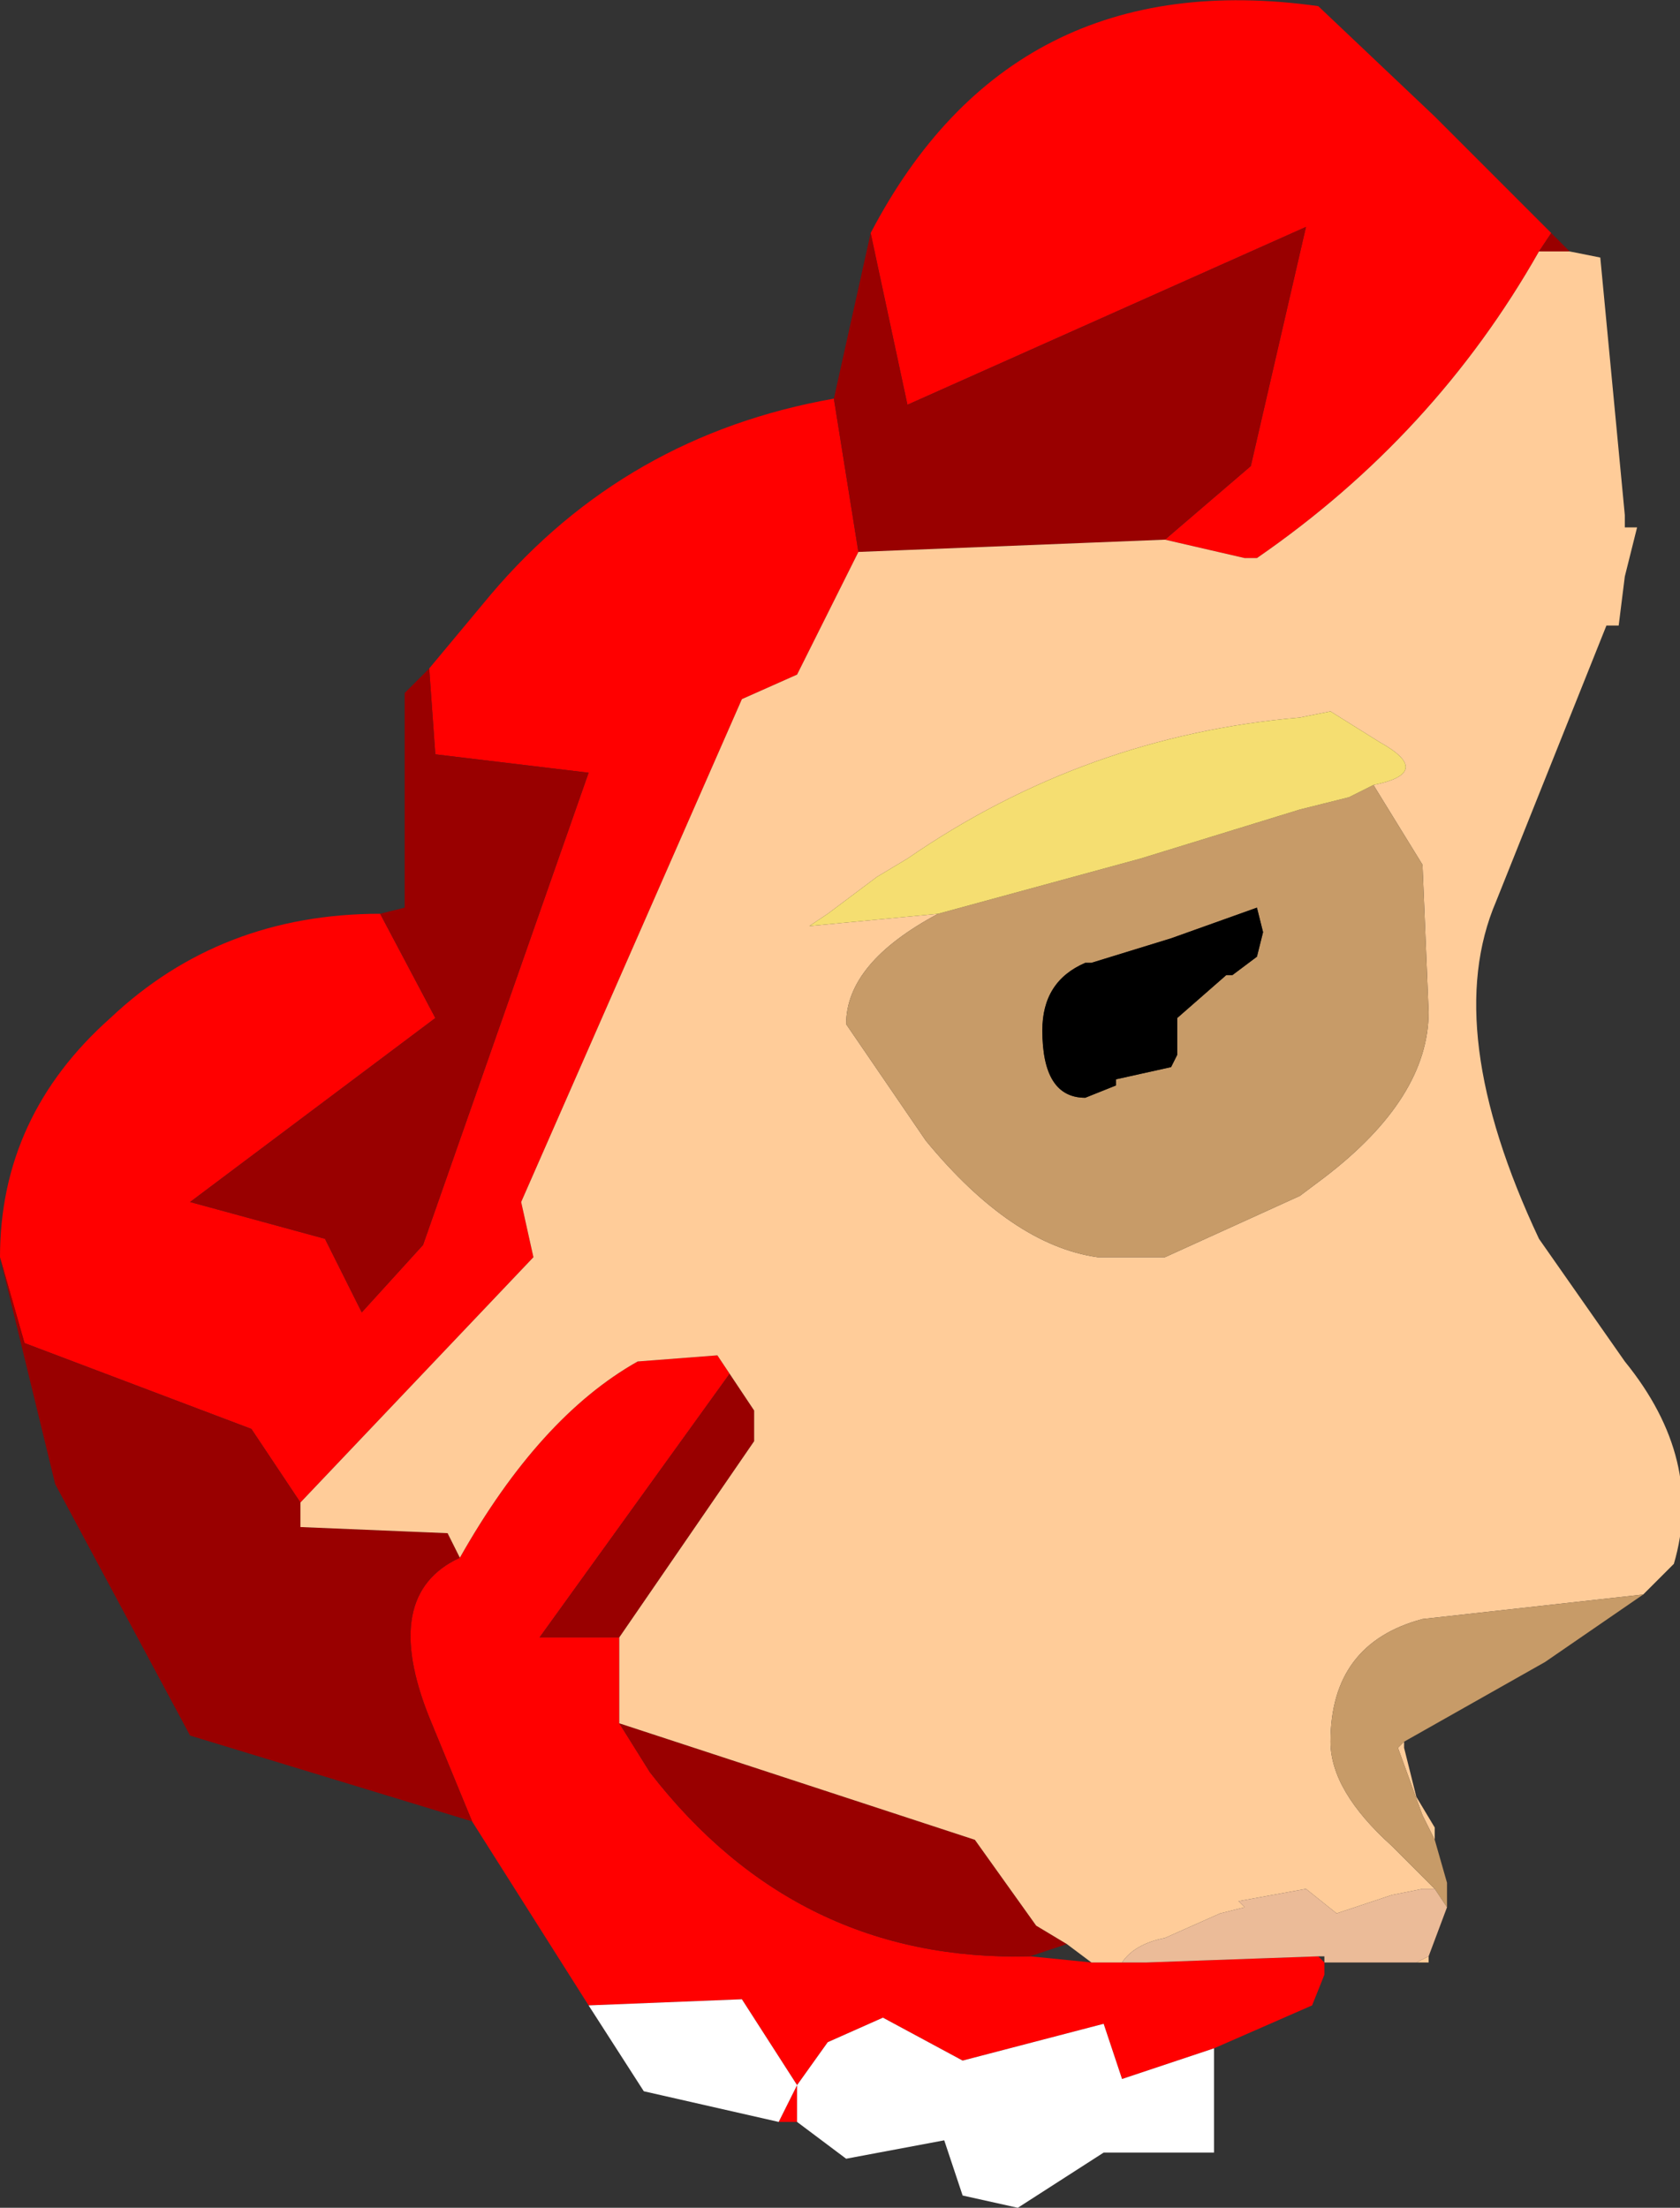 <?xml version="1.0" encoding="UTF-8" standalone="no"?>
<svg xmlns:ffdec="https://www.free-decompiler.com/flash" xmlns:xlink="http://www.w3.org/1999/xlink" ffdec:objectType="frame" height="18.0px" width="13.7px" xmlns="http://www.w3.org/2000/svg">
  <rect width="100%" height="100%" fill="#333333" stroke="none"/>
  <g transform="matrix(1.0, 0.0, 0.0, 1.0, 7.35, 9.95)">
    <use ffdec:characterId="1225" height="18.0" transform="matrix(1.0, 0.0, 0.0, 1.0, -7.35, -9.95)" width="13.7" xlink:href="#shape0"/>
  </g>
  <defs>
    <g id="shape0" transform="matrix(1.0, 0.0, 0.0, 1.0, 7.35, 9.95)">
      <path d="M5.3 -8.05 L5.2 -7.9 Q4.35 -6.4 2.9 -5.4 L2.8 -5.4 2.15 -5.55 2.85 -6.15 3.3 -8.1 0.05 -6.65 -0.25 -8.05 Q0.9 -10.25 3.4 -9.9 L4.35 -9.0 5.3 -8.05 M3.45 6.05 L3.45 6.15 3.35 6.4 2.55 6.75 1.8 7.0 1.65 6.55 0.5 6.85 -0.15 6.5 -0.6 6.7 -0.85 7.05 -1.3 6.35 -2.55 6.4 -3.5 4.9 -3.85 4.05 Q-4.25 3.05 -3.6 2.75 -2.95 1.6 -2.15 1.15 L-1.5 1.1 -1.4 1.25 -2.95 3.4 -2.3 3.4 -2.3 4.1 -2.05 4.5 Q-0.85 6.05 1.05 6.0 L1.55 6.05 1.8 6.05 2.0 6.05 3.4 6.0 3.45 6.05 3.4 6.05 3.45 6.05 M-0.85 7.35 L-1.0 7.35 -0.85 7.05 -0.85 7.35 M-7.35 0.3 Q-7.35 -0.85 -6.45 -1.65 -5.55 -2.5 -4.25 -2.5 L-3.8 -1.65 -5.8 -0.15 -4.7 0.15 -4.4 0.75 -3.9 0.2 -2.55 -3.65 -3.8 -3.8 -3.85 -4.5 -3.35 -5.1 Q-2.25 -6.4 -0.55 -6.7 L-0.35 -5.45 -0.85 -4.45 -1.3 -4.25 -3.1 -0.15 -3.0 0.3 -4.9 2.3 -5.3 1.7 -7.15 1.0 -7.35 0.3" fill="#ff0000" fill-rule="evenodd" stroke="none"/>
      <path d="M5.2 -7.9 L5.3 -8.05 5.45 -7.9 5.2 -7.9 M-0.25 -8.05 L0.05 -6.65 3.3 -8.1 2.85 -6.15 2.15 -5.55 -0.35 -5.45 -0.55 -6.7 -0.25 -8.05 M-3.5 4.9 L-5.8 4.2 -6.9 2.15 -7.35 0.3 -7.15 1.0 -5.3 1.7 -4.9 2.3 -4.9 2.5 -3.7 2.55 -3.6 2.75 Q-4.25 3.05 -3.85 4.05 L-3.5 4.9 M-4.25 -2.5 L-4.05 -2.55 -4.05 -4.3 -3.85 -4.5 -3.8 -3.8 -2.55 -3.65 -3.9 0.2 -4.4 0.75 -4.7 0.15 -5.8 -0.15 -3.8 -1.65 -4.25 -2.5 M1.35 5.9 L1.05 6.0 Q-0.85 6.05 -2.05 4.5 L-2.3 4.1 0.6 5.05 1.1 5.75 1.35 5.9 M-1.4 1.25 L-1.2 1.55 -1.2 1.8 -2.3 3.4 -2.95 3.4 -1.4 1.25" fill="#990000" fill-rule="evenodd" stroke="none"/>
      <path d="M2.15 -5.55 L2.8 -5.4 2.9 -5.4 Q4.35 -6.4 5.2 -7.9 L5.45 -7.9 5.7 -7.85 5.9 -5.75 5.9 -5.65 6.0 -5.65 5.9 -5.25 5.85 -4.85 5.75 -4.85 4.85 -2.6 Q4.4 -1.55 5.2 0.15 L5.9 1.15 Q6.55 1.95 6.3 2.8 L6.05 3.05 4.25 3.25 Q3.5 3.45 3.5 4.25 3.5 4.65 4.0 5.1 L4.15 5.25 4.2 5.3 4.3 5.4 4.35 5.45 4.25 5.45 4.0 5.5 3.85 5.55 3.7 5.6 3.55 5.65 3.3 5.45 2.75 5.55 2.8 5.6 2.6 5.65 2.15 5.85 Q1.9 5.9 1.8 6.05 L1.55 6.05 1.35 5.9 1.1 5.75 0.6 5.05 -2.3 4.1 -2.3 3.4 -1.2 1.8 -1.2 1.55 -1.4 1.25 -1.5 1.1 -2.15 1.15 Q-2.95 1.6 -3.6 2.75 L-3.7 2.55 -4.9 2.5 -4.9 2.3 -3.0 0.3 -3.1 -0.15 -1.3 -4.25 -0.85 -4.45 -0.35 -5.45 2.15 -5.55 M4.1 4.25 L4.1 4.3 4.2 4.7 4.35 4.95 4.35 5.05 4.25 4.85 4.05 4.3 4.1 4.25 M4.3 6.0 L4.3 6.05 4.2 6.05 4.3 6.0 M3.85 -3.55 Q4.35 -3.65 3.9 -3.9 L3.5 -4.15 3.25 -4.1 Q1.5 -3.95 0.05 -2.95 L-0.2 -2.8 -0.6 -2.5 -0.75 -2.4 0.3 -2.5 Q-0.45 -2.1 -0.45 -1.6 L0.2 -0.65 Q0.9 0.2 1.6 0.3 L1.75 0.3 2.15 0.3 3.25 -0.2 3.45 -0.35 Q4.3 -1.0 4.3 -1.7 L4.25 -2.9 3.85 -3.55" fill="#ffcc99" fill-rule="evenodd" stroke="none"/>
      <path d="M6.05 3.05 L5.25 3.6 4.1 4.25 4.05 4.3 4.25 4.85 4.35 5.05 4.45 5.4 4.45 5.5 4.45 5.6 4.35 5.45 4.3 5.4 4.2 5.3 4.15 5.25 4.0 5.1 Q3.5 4.65 3.5 4.25 3.5 3.45 4.25 3.25 L6.05 3.05 M0.3 -2.5 L1.95 -2.95 3.25 -3.35 3.65 -3.45 3.85 -3.55 4.25 -2.9 4.3 -1.7 Q4.3 -1.0 3.45 -0.35 L3.25 -0.2 2.15 0.3 1.75 0.3 1.6 0.3 Q0.9 0.2 0.2 -0.65 L-0.45 -1.6 Q-0.45 -2.1 0.3 -2.5 M2.2 -2.3 L1.55 -2.1 1.5 -2.1 Q1.15 -1.95 1.15 -1.55 1.15 -1.0 1.5 -1.0 L1.75 -1.1 1.75 -1.15 2.2 -1.25 2.25 -1.35 2.25 -1.65 2.65 -2.0 2.7 -2.0 2.9 -2.15 2.95 -2.35 2.9 -2.55 2.2 -2.3" fill="#c79b68" fill-rule="evenodd" stroke="none"/>
      <path d="M2.2 -2.3 L2.9 -2.55 2.95 -2.35 2.9 -2.15 2.7 -2.0 2.65 -2.0 2.25 -1.65 2.25 -1.35 2.2 -1.25 1.75 -1.15 1.75 -1.1 1.5 -1.0 Q1.15 -1.0 1.15 -1.55 1.15 -1.95 1.5 -2.1 L1.55 -2.1 2.2 -2.3" fill="#000000" fill-rule="evenodd" stroke="none"/>
      <path d="M4.45 5.6 L4.3 6.0 4.2 6.05 3.45 6.05 3.45 6.0 3.4 6.0 2.0 6.05 1.8 6.05 Q1.9 5.9 2.15 5.85 L2.6 5.65 2.8 5.6 2.75 5.55 3.3 5.45 3.55 5.65 3.7 5.6 3.85 5.55 4.0 5.5 4.25 5.45 4.35 5.45 4.45 5.6 M3.45 6.05 L3.4 6.05 3.45 6.05" fill="#ebbb98" fill-rule="evenodd" stroke="none"/>
      <path d="M2.55 6.75 L2.55 7.6 1.65 7.6 0.95 8.05 0.5 7.95 0.35 7.5 -0.45 7.65 -0.85 7.35 -0.85 7.05 -1.0 7.35 -2.1 7.1 -2.55 6.4 -1.3 6.35 -0.85 7.05 -0.6 6.7 -0.15 6.5 0.5 6.85 1.65 6.55 1.8 7.0 2.55 6.75" fill="#ffffff" fill-rule="evenodd" stroke="none"/>
      <path d="M0.3 -2.5 L-0.75 -2.4 -0.6 -2.5 -0.2 -2.8 0.05 -2.95 Q1.5 -3.95 3.25 -4.1 L3.5 -4.15 3.9 -3.9 Q4.35 -3.65 3.85 -3.55 L3.65 -3.45 3.25 -3.35 1.95 -2.95 0.3 -2.5" fill="#f5de71" fill-rule="evenodd" stroke="none"/>
    </g>
  </defs>
</svg>
